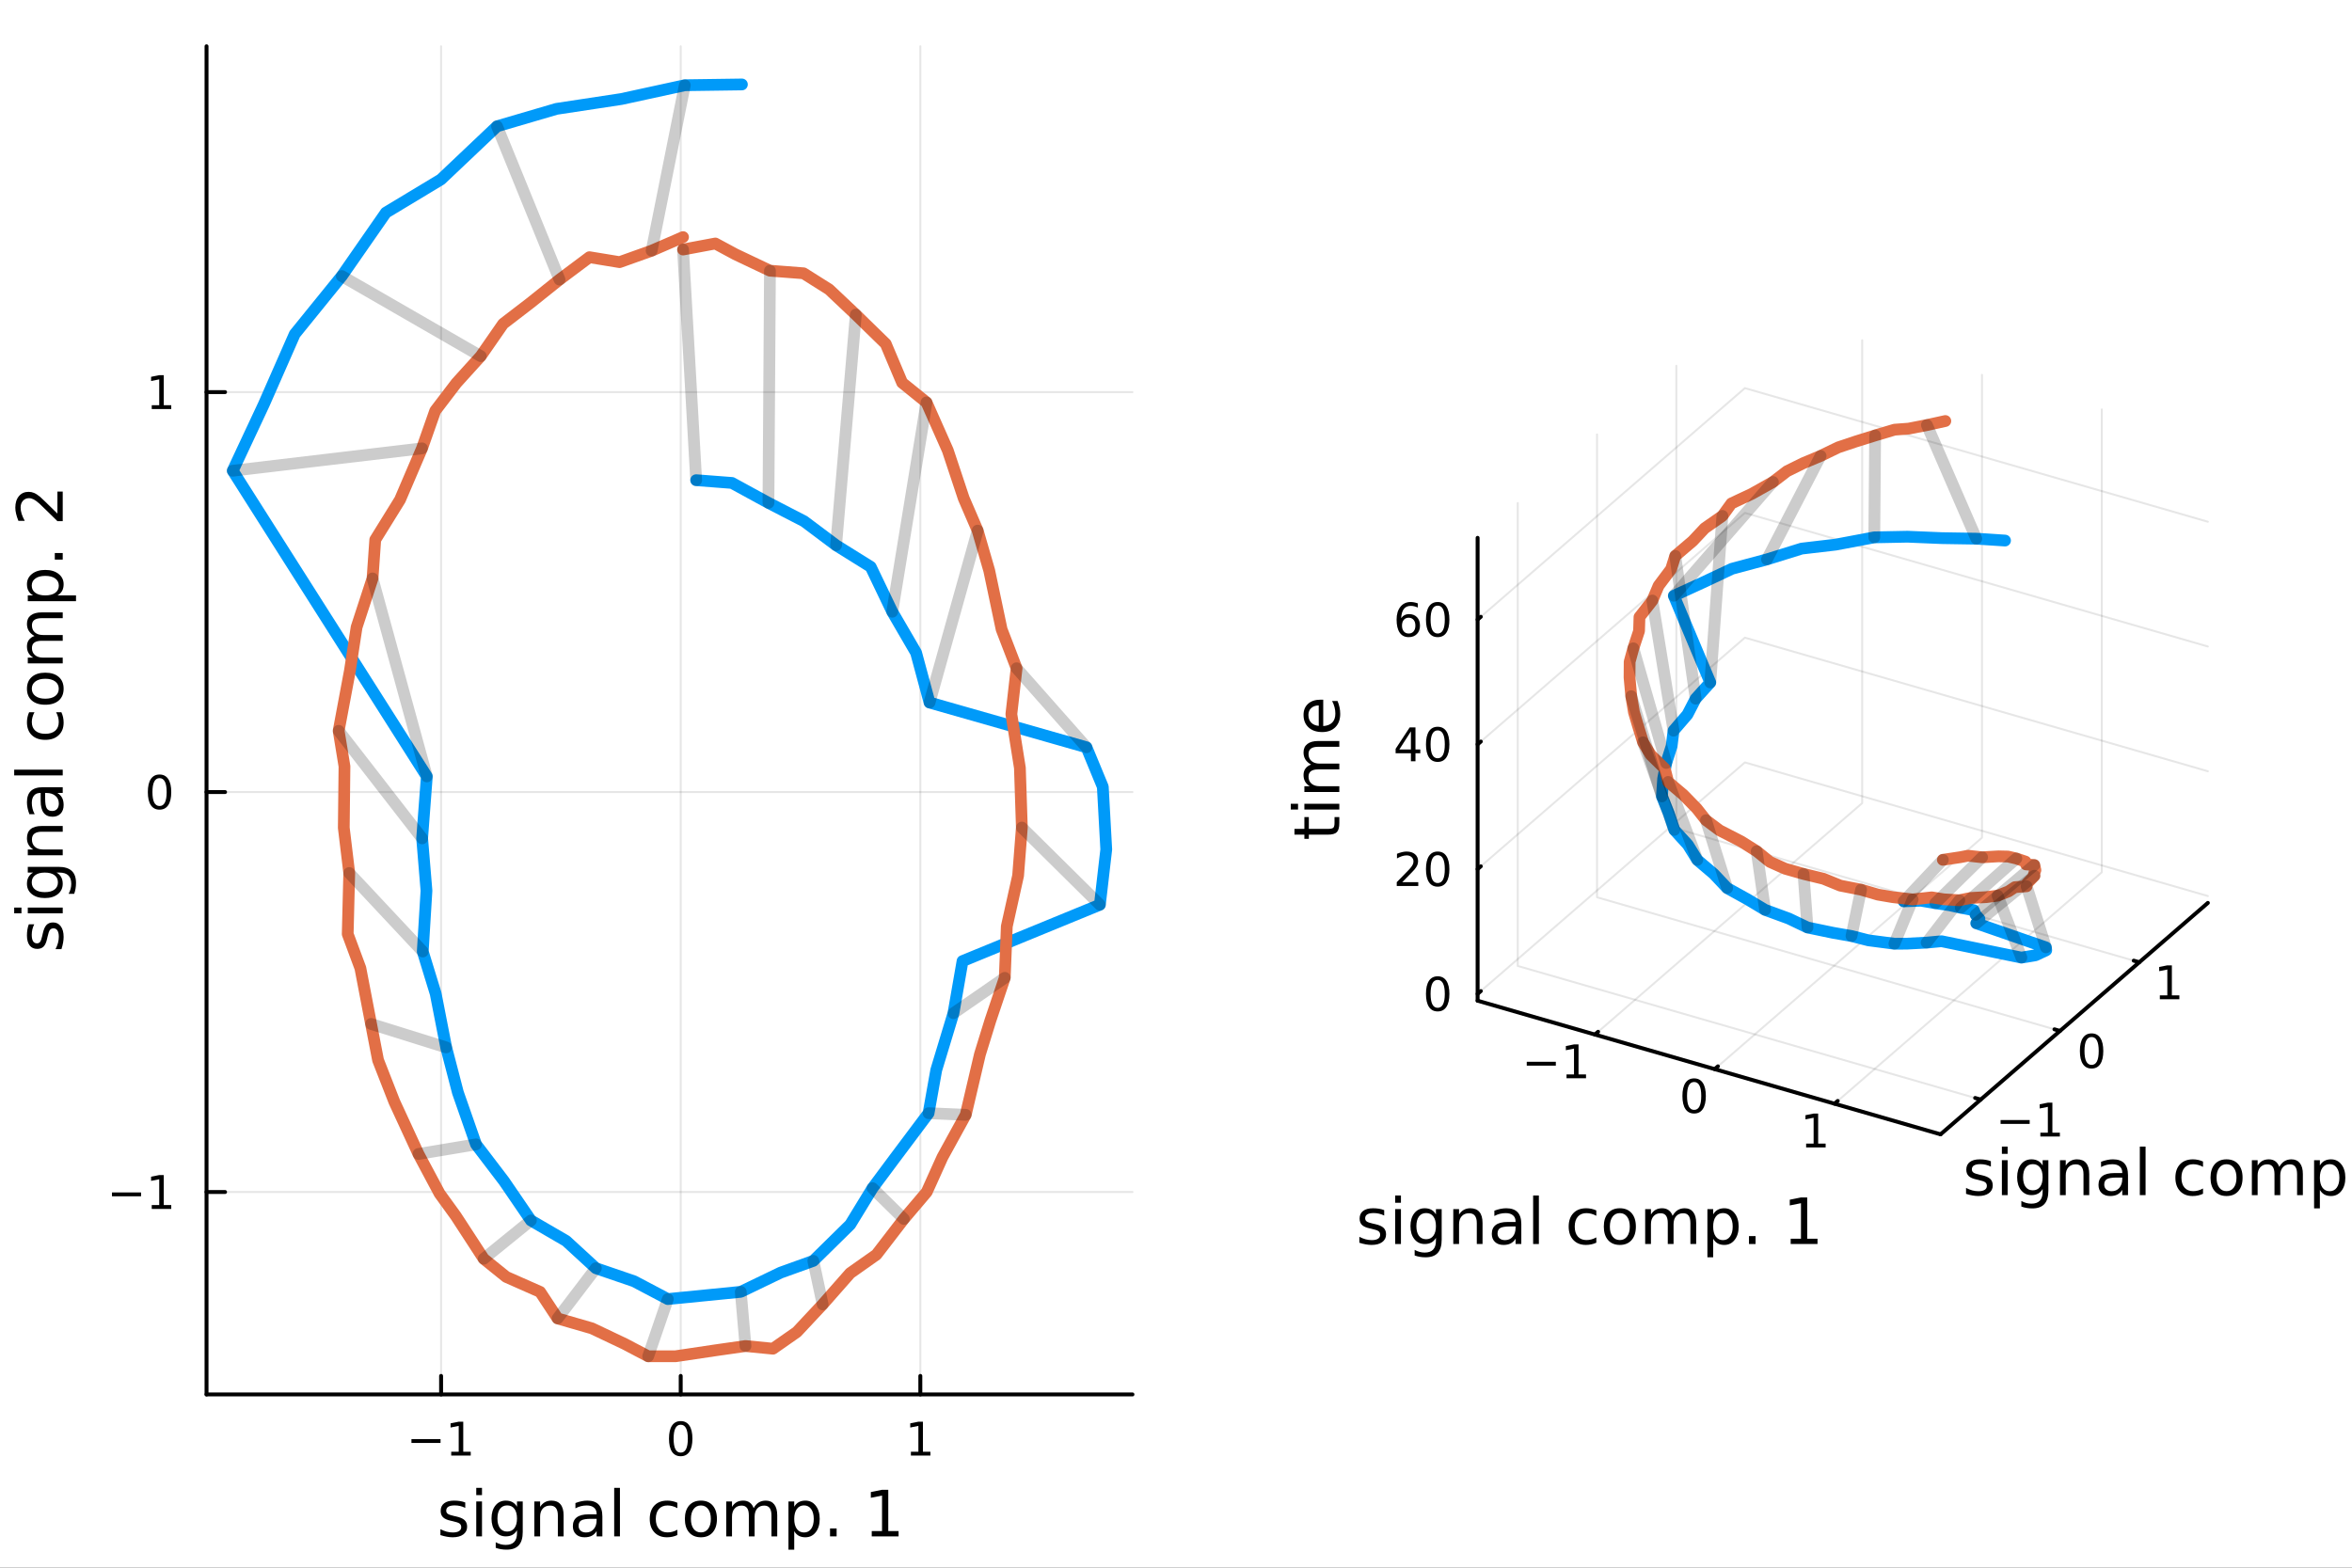 <?xml version="1.0" encoding="utf-8"?>
<svg xmlns="http://www.w3.org/2000/svg" xmlns:xlink="http://www.w3.org/1999/xlink" width="600" height="400" viewBox="0 0 2400 1600">
<rect x="0" y="0" width="2400" height="1600" fill="#333333" stroke="none"/>
<defs>
  <clipPath id="clip160">
    <rect x="0" y="0" width="2400" height="1600"/>
  </clipPath>
</defs>
<path clip-path="url(#clip160)" d="M0 1600 L2400 1600 L2400 0 L0 0  Z" fill="#ffffff" fill-rule="evenodd" fill-opacity="1"/>
<defs>
  <clipPath id="clip161">
    <rect x="480" y="0" width="1681" height="1600"/>
  </clipPath>
</defs>
<path clip-path="url(#clip160)" d="M210.746 1423.18 L1155.57 1423.18 L1155.57 47.244 L210.746 47.244  Z" fill="#ffffff" fill-rule="evenodd" fill-opacity="1"/>
<defs>
  <clipPath id="clip162">
    <rect x="210" y="47" width="946" height="1377"/>
  </clipPath>
</defs>
<polyline clip-path="url(#clip162)" style="stroke:#000000; stroke-linecap:round; stroke-linejoin:round; stroke-width:2; stroke-opacity:0.1; fill:none" points="450.098,1423.18 450.098,47.244 "/>
<polyline clip-path="url(#clip162)" style="stroke:#000000; stroke-linecap:round; stroke-linejoin:round; stroke-width:2; stroke-opacity:0.1; fill:none" points="694.603,1423.18 694.603,47.244 "/>
<polyline clip-path="url(#clip162)" style="stroke:#000000; stroke-linecap:round; stroke-linejoin:round; stroke-width:2; stroke-opacity:0.1; fill:none" points="939.108,1423.18 939.108,47.244 "/>
<polyline clip-path="url(#clip160)" style="stroke:#000000; stroke-linecap:round; stroke-linejoin:round; stroke-width:4; stroke-opacity:1; fill:none" points="210.746,1423.18 1155.57,1423.18 "/>
<polyline clip-path="url(#clip160)" style="stroke:#000000; stroke-linecap:round; stroke-linejoin:round; stroke-width:4; stroke-opacity:1; fill:none" points="450.098,1423.18 450.098,1404.28 "/>
<polyline clip-path="url(#clip160)" style="stroke:#000000; stroke-linecap:round; stroke-linejoin:round; stroke-width:4; stroke-opacity:1; fill:none" points="694.603,1423.18 694.603,1404.28 "/>
<polyline clip-path="url(#clip160)" style="stroke:#000000; stroke-linecap:round; stroke-linejoin:round; stroke-width:4; stroke-opacity:1; fill:none" points="939.108,1423.18 939.108,1404.28 "/>
<path clip-path="url(#clip160)" d="M419.855 1468.75 L449.531 1468.75 L449.531 1472.69 L419.855 1472.69 L419.855 1468.75 Z" fill="#000000" fill-rule="evenodd" fill-opacity="1" /><path clip-path="url(#clip160)" d="M460.433 1481.64 L468.072 1481.64 L468.072 1455.28 L459.762 1456.95 L459.762 1452.69 L468.026 1451.02 L472.702 1451.02 L472.702 1481.64 L480.341 1481.64 L480.341 1485.58 L460.433 1485.58 L460.433 1481.64 Z" fill="#000000" fill-rule="evenodd" fill-opacity="1" /><path clip-path="url(#clip160)" d="M694.603 1454.1 Q690.992 1454.1 689.163 1457.66 Q687.358 1461.2 687.358 1468.33 Q687.358 1475.44 689.163 1479.01 Q690.992 1482.55 694.603 1482.55 Q698.237 1482.55 700.043 1479.01 Q701.871 1475.44 701.871 1468.33 Q701.871 1461.2 700.043 1457.66 Q698.237 1454.1 694.603 1454.1 M694.603 1450.39 Q700.413 1450.39 703.469 1455 Q706.547 1459.58 706.547 1468.33 Q706.547 1477.06 703.469 1481.67 Q700.413 1486.25 694.603 1486.25 Q688.793 1486.25 685.714 1481.67 Q682.659 1477.06 682.659 1468.33 Q682.659 1459.58 685.714 1455 Q688.793 1450.39 694.603 1450.39 Z" fill="#000000" fill-rule="evenodd" fill-opacity="1" /><path clip-path="url(#clip160)" d="M929.49 1481.64 L937.129 1481.64 L937.129 1455.28 L928.819 1456.95 L928.819 1452.69 L937.083 1451.02 L941.758 1451.02 L941.758 1481.64 L949.397 1481.64 L949.397 1485.58 L929.49 1485.58 L929.49 1481.64 Z" fill="#000000" fill-rule="evenodd" fill-opacity="1" /><path clip-path="url(#clip160)" d="M474.744 1533.45 L474.744 1538.98 Q472.261 1537.71 469.588 1537.07 Q466.914 1536.44 464.05 1536.44 Q459.689 1536.44 457.493 1537.77 Q455.329 1539.11 455.329 1541.79 Q455.329 1543.82 456.888 1545 Q458.448 1546.15 463.158 1547.2 L465.164 1547.64 Q471.402 1548.98 474.012 1551.43 Q476.654 1553.85 476.654 1558.21 Q476.654 1563.17 472.707 1566.07 Q468.792 1568.97 461.917 1568.97 Q459.052 1568.97 455.933 1568.39 Q452.846 1567.85 449.408 1566.74 L449.408 1560.69 Q452.655 1562.38 455.806 1563.24 Q458.957 1564.07 462.044 1564.07 Q466.182 1564.07 468.41 1562.66 Q470.638 1561.23 470.638 1558.65 Q470.638 1556.27 469.015 1554.99 Q467.423 1553.72 461.981 1552.54 L459.944 1552.07 Q454.501 1550.92 452.082 1548.56 Q449.663 1546.18 449.663 1542.04 Q449.663 1537.01 453.228 1534.27 Q456.793 1531.54 463.349 1531.54 Q466.596 1531.54 469.46 1532.01 Q472.325 1532.49 474.744 1533.45 Z" fill="#000000" fill-rule="evenodd" fill-opacity="1" /><path clip-path="url(#clip160)" d="M485.979 1532.4 L491.836 1532.4 L491.836 1568.04 L485.979 1568.04 L485.979 1532.4 M485.979 1518.52 L491.836 1518.52 L491.836 1525.93 L485.979 1525.93 L485.979 1518.52 Z" fill="#000000" fill-rule="evenodd" fill-opacity="1" /><path clip-path="url(#clip160)" d="M527.547 1549.81 Q527.547 1543.44 524.906 1539.94 Q522.296 1536.44 517.553 1536.44 Q512.843 1536.44 510.201 1539.94 Q507.591 1543.44 507.591 1549.81 Q507.591 1556.14 510.201 1559.64 Q512.843 1563.14 517.553 1563.14 Q522.296 1563.14 524.906 1559.64 Q527.547 1556.14 527.547 1549.81 M533.404 1563.62 Q533.404 1572.72 529.362 1577.15 Q525.319 1581.6 516.98 1581.6 Q513.893 1581.6 511.156 1581.13 Q508.419 1580.68 505.84 1579.72 L505.84 1574.03 Q508.419 1575.43 510.933 1576.1 Q513.447 1576.76 516.057 1576.76 Q521.818 1576.76 524.683 1573.74 Q527.547 1570.75 527.547 1564.67 L527.547 1561.77 Q525.733 1564.92 522.901 1566.48 Q520.068 1568.04 516.121 1568.04 Q509.564 1568.04 505.554 1563.05 Q501.544 1558.05 501.544 1549.81 Q501.544 1541.53 505.554 1536.53 Q509.564 1531.54 516.121 1531.54 Q520.068 1531.54 522.901 1533.1 Q525.733 1534.66 527.547 1537.81 L527.547 1532.4 L533.404 1532.4 L533.404 1563.62 Z" fill="#000000" fill-rule="evenodd" fill-opacity="1" /><path clip-path="url(#clip160)" d="M575.099 1546.53 L575.099 1568.04 L569.243 1568.04 L569.243 1546.72 Q569.243 1541.66 567.269 1539.14 Q565.296 1536.63 561.349 1536.63 Q556.607 1536.63 553.87 1539.65 Q551.132 1542.68 551.132 1547.9 L551.132 1568.04 L545.244 1568.04 L545.244 1532.4 L551.132 1532.4 L551.132 1537.93 Q553.233 1534.72 556.066 1533.13 Q558.93 1531.54 562.654 1531.54 Q568.797 1531.54 571.948 1535.36 Q575.099 1539.14 575.099 1546.53 Z" fill="#000000" fill-rule="evenodd" fill-opacity="1" /><path clip-path="url(#clip160)" d="M602.981 1550.12 Q595.883 1550.12 593.146 1551.75 Q590.409 1553.37 590.409 1557.29 Q590.409 1560.4 592.446 1562.25 Q594.515 1564.07 598.048 1564.07 Q602.917 1564.07 605.846 1560.63 Q608.806 1557.16 608.806 1551.43 L608.806 1550.12 L602.981 1550.12 M614.662 1547.71 L614.662 1568.04 L608.806 1568.04 L608.806 1562.63 Q606.801 1565.88 603.809 1567.44 Q600.817 1568.97 596.488 1568.97 Q591.014 1568.97 587.767 1565.91 Q584.552 1562.82 584.552 1557.67 Q584.552 1551.65 588.563 1548.6 Q592.605 1545.54 600.594 1545.54 L608.806 1545.54 L608.806 1544.97 Q608.806 1540.93 606.132 1538.73 Q603.49 1536.5 598.684 1536.5 Q595.629 1536.5 592.732 1537.23 Q589.836 1537.97 587.162 1539.43 L587.162 1534.02 Q590.377 1532.78 593.401 1532.17 Q596.424 1531.54 599.289 1531.54 Q607.023 1531.54 610.843 1535.55 Q614.662 1539.56 614.662 1547.71 Z" fill="#000000" fill-rule="evenodd" fill-opacity="1" /><path clip-path="url(#clip160)" d="M626.725 1518.52 L632.582 1518.52 L632.582 1568.04 L626.725 1568.04 L626.725 1518.52 Z" fill="#000000" fill-rule="evenodd" fill-opacity="1" /><path clip-path="url(#clip160)" d="M691.21 1533.76 L691.21 1539.24 Q688.727 1537.87 686.213 1537.2 Q683.73 1536.5 681.184 1536.5 Q675.486 1536.5 672.335 1540.13 Q669.184 1543.73 669.184 1550.25 Q669.184 1556.78 672.335 1560.4 Q675.486 1564 681.184 1564 Q683.73 1564 686.213 1563.33 Q688.727 1562.63 691.21 1561.26 L691.21 1566.68 Q688.759 1567.82 686.117 1568.39 Q683.507 1568.97 680.547 1568.97 Q672.495 1568.97 667.752 1563.91 Q663.01 1558.85 663.01 1550.25 Q663.01 1541.53 667.784 1536.53 Q672.59 1531.54 680.929 1531.54 Q683.635 1531.54 686.213 1532.11 Q688.791 1532.65 691.21 1533.76 Z" fill="#000000" fill-rule="evenodd" fill-opacity="1" /><path clip-path="url(#clip160)" d="M715.209 1536.5 Q710.498 1536.5 707.761 1540.19 Q705.023 1543.85 705.023 1550.25 Q705.023 1556.65 707.729 1560.34 Q710.466 1564 715.209 1564 Q719.887 1564 722.625 1560.31 Q725.362 1556.62 725.362 1550.25 Q725.362 1543.92 722.625 1540.23 Q719.887 1536.5 715.209 1536.5 M715.209 1531.54 Q722.847 1531.54 727.208 1536.5 Q731.568 1541.47 731.568 1550.25 Q731.568 1559 727.208 1564 Q722.847 1568.97 715.209 1568.97 Q707.538 1568.97 703.177 1564 Q698.849 1559 698.849 1550.25 Q698.849 1541.47 703.177 1536.5 Q707.538 1531.54 715.209 1531.54 Z" fill="#000000" fill-rule="evenodd" fill-opacity="1" /><path clip-path="url(#clip160)" d="M769.031 1539.24 Q771.227 1535.29 774.282 1533.41 Q777.338 1531.54 781.476 1531.54 Q787.045 1531.54 790.069 1535.45 Q793.093 1539.33 793.093 1546.53 L793.093 1568.04 L787.205 1568.04 L787.205 1546.72 Q787.205 1541.59 785.39 1539.11 Q783.576 1536.63 779.852 1536.63 Q775.301 1536.63 772.659 1539.65 Q770.017 1542.68 770.017 1547.9 L770.017 1568.04 L764.129 1568.04 L764.129 1546.72 Q764.129 1541.56 762.315 1539.11 Q760.501 1536.63 756.713 1536.63 Q752.225 1536.63 749.583 1539.68 Q746.942 1542.71 746.942 1547.9 L746.942 1568.04 L741.053 1568.04 L741.053 1532.4 L746.942 1532.4 L746.942 1537.93 Q748.947 1534.66 751.748 1533.1 Q754.549 1531.54 758.4 1531.54 Q762.283 1531.54 764.988 1533.51 Q767.726 1535.48 769.031 1539.24 Z" fill="#000000" fill-rule="evenodd" fill-opacity="1" /><path clip-path="url(#clip160)" d="M810.439 1562.7 L810.439 1581.6 L804.551 1581.6 L804.551 1532.4 L810.439 1532.4 L810.439 1537.81 Q812.286 1534.62 815.086 1533.1 Q817.919 1531.54 821.834 1531.54 Q828.327 1531.54 832.369 1536.69 Q836.443 1541.85 836.443 1550.25 Q836.443 1558.65 832.369 1563.81 Q828.327 1568.97 821.834 1568.97 Q817.919 1568.97 815.086 1567.44 Q812.286 1565.88 810.439 1562.7 M830.364 1550.25 Q830.364 1543.79 827.691 1540.13 Q825.049 1536.44 820.402 1536.44 Q815.755 1536.44 813.081 1540.13 Q810.439 1543.79 810.439 1550.25 Q810.439 1556.71 813.081 1560.4 Q815.755 1564.07 820.402 1564.07 Q825.049 1564.07 827.691 1560.4 Q830.364 1556.71 830.364 1550.25 Z" fill="#000000" fill-rule="evenodd" fill-opacity="1" /><path clip-path="url(#clip160)" d="M846.979 1559.96 L853.694 1559.96 L853.694 1568.04 L846.979 1568.04 L846.979 1559.96 Z" fill="#000000" fill-rule="evenodd" fill-opacity="1" /><path clip-path="url(#clip160)" d="M889.533 1562.63 L900.037 1562.63 L900.037 1526.38 L888.61 1528.67 L888.61 1522.82 L899.973 1520.52 L906.402 1520.52 L906.402 1562.63 L916.906 1562.63 L916.906 1568.04 L889.533 1568.04 L889.533 1562.63 Z" fill="#000000" fill-rule="evenodd" fill-opacity="1" /><polyline clip-path="url(#clip162)" style="stroke:#000000; stroke-linecap:round; stroke-linejoin:round; stroke-width:2; stroke-opacity:0.1; fill:none" points="210.746,1216.57 1155.57,1216.57 "/>
<polyline clip-path="url(#clip162)" style="stroke:#000000; stroke-linecap:round; stroke-linejoin:round; stroke-width:2; stroke-opacity:0.1; fill:none" points="210.746,808.387 1155.57,808.387 "/>
<polyline clip-path="url(#clip162)" style="stroke:#000000; stroke-linecap:round; stroke-linejoin:round; stroke-width:2; stroke-opacity:0.1; fill:none" points="210.746,400.207 1155.57,400.207 "/>
<polyline clip-path="url(#clip160)" style="stroke:#000000; stroke-linecap:round; stroke-linejoin:round; stroke-width:4; stroke-opacity:1; fill:none" points="210.746,1423.18 210.746,47.244 "/>
<polyline clip-path="url(#clip160)" style="stroke:#000000; stroke-linecap:round; stroke-linejoin:round; stroke-width:4; stroke-opacity:1; fill:none" points="210.746,1216.57 229.644,1216.57 "/>
<polyline clip-path="url(#clip160)" style="stroke:#000000; stroke-linecap:round; stroke-linejoin:round; stroke-width:4; stroke-opacity:1; fill:none" points="210.746,808.387 229.644,808.387 "/>
<polyline clip-path="url(#clip160)" style="stroke:#000000; stroke-linecap:round; stroke-linejoin:round; stroke-width:4; stroke-opacity:1; fill:none" points="210.746,400.207 229.644,400.207 "/>
<path clip-path="url(#clip160)" d="M114.26 1217.02 L143.936 1217.02 L143.936 1220.95 L114.26 1220.95 L114.26 1217.02 Z" fill="#000000" fill-rule="evenodd" fill-opacity="1" /><path clip-path="url(#clip160)" d="M154.839 1229.91 L162.477 1229.91 L162.477 1203.55 L154.167 1205.21 L154.167 1200.95 L162.431 1199.29 L167.107 1199.29 L167.107 1229.91 L174.746 1229.91 L174.746 1233.85 L154.839 1233.85 L154.839 1229.91 Z" fill="#000000" fill-rule="evenodd" fill-opacity="1" /><path clip-path="url(#clip160)" d="M162.802 794.186 Q159.19 794.186 157.362 797.75 Q155.556 801.292 155.556 808.422 Q155.556 815.528 157.362 819.093 Q159.19 822.634 162.802 822.634 Q166.436 822.634 168.241 819.093 Q170.07 815.528 170.07 808.422 Q170.07 801.292 168.241 797.75 Q166.436 794.186 162.802 794.186 M162.802 790.482 Q168.612 790.482 171.667 795.088 Q174.746 799.672 174.746 808.422 Q174.746 817.148 171.667 821.755 Q168.612 826.338 162.802 826.338 Q156.991 826.338 153.913 821.755 Q150.857 817.148 150.857 808.422 Q150.857 799.672 153.913 795.088 Q156.991 790.482 162.802 790.482 Z" fill="#000000" fill-rule="evenodd" fill-opacity="1" /><path clip-path="url(#clip160)" d="M154.839 413.551 L162.477 413.551 L162.477 387.186 L154.167 388.852 L154.167 384.593 L162.431 382.927 L167.107 382.927 L167.107 413.551 L174.746 413.551 L174.746 417.487 L154.839 417.487 L154.839 413.551 Z" fill="#000000" fill-rule="evenodd" fill-opacity="1" /><path clip-path="url(#clip160)" d="M29.407 943.371 L34.945 943.371 Q33.672 945.853 33.035 948.527 Q32.398 951.2 32.398 954.065 Q32.398 958.425 33.735 960.622 Q35.072 962.786 37.746 962.786 Q39.783 962.786 40.96 961.226 Q42.106 959.667 43.157 954.956 L43.602 952.951 Q44.939 946.713 47.39 944.103 Q49.809 941.461 54.169 941.461 Q59.134 941.461 62.031 945.408 Q64.927 949.323 64.927 956.197 Q64.927 959.062 64.354 962.181 Q63.813 965.269 62.699 968.706 L56.652 968.706 Q58.339 965.46 59.198 962.309 Q60.026 959.158 60.026 956.07 Q60.026 951.932 58.625 949.704 Q57.193 947.476 54.615 947.476 Q52.228 947.476 50.955 949.1 Q49.681 950.691 48.504 956.134 L48.026 958.171 Q46.88 963.614 44.525 966.032 Q42.138 968.451 38 968.451 Q32.971 968.451 30.234 964.887 Q27.497 961.322 27.497 954.765 Q27.497 951.519 27.974 948.654 Q28.452 945.79 29.407 943.371 Z" fill="#000000" fill-rule="evenodd" fill-opacity="1" /><path clip-path="url(#clip160)" d="M28.356 932.135 L28.356 926.279 L64.004 926.279 L64.004 932.135 L28.356 932.135 M14.479 932.135 L14.479 926.279 L21.895 926.279 L21.895 932.135 L14.479 932.135 Z" fill="#000000" fill-rule="evenodd" fill-opacity="1" /><path clip-path="url(#clip160)" d="M45.766 890.567 Q39.401 890.567 35.9 893.209 Q32.398 895.819 32.398 900.561 Q32.398 905.272 35.9 907.914 Q39.401 910.524 45.766 910.524 Q52.1 910.524 55.601 907.914 Q59.103 905.272 59.103 900.561 Q59.103 895.819 55.601 893.209 Q52.1 890.567 45.766 890.567 M59.58 884.711 Q68.683 884.711 73.107 888.753 Q77.563 892.795 77.563 901.134 Q77.563 904.221 77.086 906.959 Q76.64 909.696 75.685 912.274 L69.988 912.274 Q71.388 909.696 72.057 907.182 Q72.725 904.667 72.725 902.057 Q72.725 896.296 69.701 893.432 Q66.71 890.567 60.63 890.567 L57.734 890.567 Q60.885 892.381 62.445 895.214 Q64.004 898.047 64.004 901.993 Q64.004 908.55 59.007 912.561 Q54.01 916.571 45.766 916.571 Q37.491 916.571 32.494 912.561 Q27.497 908.55 27.497 901.993 Q27.497 898.047 29.056 895.214 Q30.616 892.381 33.767 890.567 L28.356 890.567 L28.356 884.711 L59.58 884.711 Z" fill="#000000" fill-rule="evenodd" fill-opacity="1" /><path clip-path="url(#clip160)" d="M42.488 843.015 L64.004 843.015 L64.004 848.872 L42.679 848.872 Q37.618 848.872 35.104 850.845 Q32.589 852.818 32.589 856.765 Q32.589 861.508 35.613 864.245 Q38.637 866.982 43.857 866.982 L64.004 866.982 L64.004 872.87 L28.356 872.87 L28.356 866.982 L33.894 866.982 Q30.68 864.881 29.088 862.049 Q27.497 859.184 27.497 855.46 Q27.497 849.317 31.316 846.166 Q35.104 843.015 42.488 843.015 Z" fill="#000000" fill-rule="evenodd" fill-opacity="1" /><path clip-path="url(#clip160)" d="M46.085 815.133 Q46.085 822.231 47.708 824.968 Q49.331 827.706 53.246 827.706 Q56.365 827.706 58.211 825.669 Q60.026 823.6 60.026 820.067 Q60.026 815.197 56.588 812.269 Q53.119 809.309 47.39 809.309 L46.085 809.309 L46.085 815.133 M43.666 803.452 L64.004 803.452 L64.004 809.309 L58.593 809.309 Q61.84 811.314 63.399 814.306 Q64.927 817.298 64.927 821.626 Q64.927 827.101 61.872 830.347 Q58.784 833.562 53.628 833.562 Q47.612 833.562 44.557 829.552 Q41.501 825.51 41.501 817.521 L41.501 809.309 L40.928 809.309 Q36.886 809.309 34.69 811.982 Q32.462 814.624 32.462 819.43 Q32.462 822.486 33.194 825.382 Q33.926 828.279 35.39 830.952 L29.98 830.952 Q28.738 827.738 28.133 824.714 Q27.497 821.69 27.497 818.826 Q27.497 811.091 31.507 807.272 Q35.518 803.452 43.666 803.452 Z" fill="#000000" fill-rule="evenodd" fill-opacity="1" /><path clip-path="url(#clip160)" d="M14.479 791.389 L14.479 785.533 L64.004 785.533 L64.004 791.389 L14.479 791.389 Z" fill="#000000" fill-rule="evenodd" fill-opacity="1" /><path clip-path="url(#clip160)" d="M29.725 726.905 L35.199 726.905 Q33.831 729.387 33.162 731.902 Q32.462 734.384 32.462 736.931 Q32.462 742.628 36.09 745.779 Q39.687 748.93 46.212 748.93 Q52.737 748.93 56.365 745.779 Q59.962 742.628 59.962 736.931 Q59.962 734.384 59.294 731.902 Q58.593 729.387 57.225 726.905 L62.636 726.905 Q63.781 729.356 64.354 731.997 Q64.927 734.607 64.927 737.567 Q64.927 745.62 59.866 750.362 Q54.806 755.105 46.212 755.105 Q37.491 755.105 32.494 750.331 Q27.497 745.524 27.497 737.185 Q27.497 734.48 28.07 731.902 Q28.611 729.324 29.725 726.905 Z" fill="#000000" fill-rule="evenodd" fill-opacity="1" /><path clip-path="url(#clip160)" d="M32.462 702.906 Q32.462 707.617 36.154 710.354 Q39.815 713.091 46.212 713.091 Q52.609 713.091 56.302 710.386 Q59.962 707.648 59.962 702.906 Q59.962 698.227 56.27 695.49 Q52.578 692.753 46.212 692.753 Q39.878 692.753 36.186 695.49 Q32.462 698.227 32.462 702.906 M27.497 702.906 Q27.497 695.267 32.462 690.907 Q37.427 686.546 46.212 686.546 Q54.965 686.546 59.962 690.907 Q64.927 695.267 64.927 702.906 Q64.927 710.577 59.962 714.937 Q54.965 719.266 46.212 719.266 Q37.427 719.266 32.462 714.937 Q27.497 710.577 27.497 702.906 Z" fill="#000000" fill-rule="evenodd" fill-opacity="1" /><path clip-path="url(#clip160)" d="M35.199 649.084 Q31.253 646.888 29.375 643.832 Q27.497 640.777 27.497 636.639 Q27.497 631.069 31.412 628.045 Q35.295 625.022 42.488 625.022 L64.004 625.022 L64.004 630.91 L42.679 630.91 Q37.555 630.91 35.072 632.724 Q32.589 634.538 32.589 638.262 Q32.589 642.814 35.613 645.456 Q38.637 648.097 43.857 648.097 L64.004 648.097 L64.004 653.986 L42.679 653.986 Q37.523 653.986 35.072 655.8 Q32.589 657.614 32.589 661.402 Q32.589 665.889 35.645 668.531 Q38.669 671.173 43.857 671.173 L64.004 671.173 L64.004 677.061 L28.356 677.061 L28.356 671.173 L33.894 671.173 Q30.616 669.168 29.056 666.367 Q27.497 663.566 27.497 659.715 Q27.497 655.832 29.47 653.126 Q31.444 650.389 35.199 649.084 Z" fill="#000000" fill-rule="evenodd" fill-opacity="1" /><path clip-path="url(#clip160)" d="M58.657 607.675 L77.563 607.675 L77.563 613.563 L28.356 613.563 L28.356 607.675 L33.767 607.675 Q30.584 605.829 29.056 603.028 Q27.497 600.195 27.497 596.28 Q27.497 589.787 32.653 585.745 Q37.809 581.671 46.212 581.671 Q54.615 581.671 59.771 585.745 Q64.927 589.787 64.927 596.28 Q64.927 600.195 63.399 603.028 Q61.84 605.829 58.657 607.675 M46.212 587.75 Q39.751 587.75 36.09 590.424 Q32.398 593.066 32.398 597.713 Q32.398 602.36 36.09 605.033 Q39.751 607.675 46.212 607.675 Q52.673 607.675 56.365 605.033 Q60.026 602.36 60.026 597.713 Q60.026 593.066 56.365 590.424 Q52.673 587.75 46.212 587.75 Z" fill="#000000" fill-rule="evenodd" fill-opacity="1" /><path clip-path="url(#clip160)" d="M55.92 571.136 L55.92 564.42 L64.004 564.42 L64.004 571.136 L55.92 571.136 Z" fill="#000000" fill-rule="evenodd" fill-opacity="1" /><path clip-path="url(#clip160)" d="M58.593 524.157 L58.593 501.718 L64.004 501.718 L64.004 531.891 L58.593 531.891 Q54.806 528.231 48.44 521.929 Q42.042 515.595 40.196 513.972 Q36.727 510.884 34.34 509.675 Q31.921 508.434 29.598 508.434 Q25.81 508.434 23.423 511.107 Q21.036 513.749 21.036 518.014 Q21.036 521.038 22.086 524.412 Q23.136 527.754 25.269 531.573 L18.776 531.573 Q17.216 527.69 16.421 524.316 Q15.625 520.942 15.625 518.141 Q15.625 510.757 19.317 506.365 Q23.009 501.972 29.184 501.972 Q32.112 501.972 34.754 503.086 Q37.364 504.169 40.928 507.065 Q41.852 507.861 46.276 512.126 Q50.668 516.391 58.593 524.157 Z" fill="#000000" fill-rule="evenodd" fill-opacity="1" /><polyline clip-path="url(#clip162)" style="stroke:#009af9; stroke-linecap:round; stroke-linejoin:round; stroke-width:12; stroke-opacity:1; fill:none" points="710.38,490.085 746.905,492.894 784.133,513.235 820.514,532.01 853.161,556.502 888.49,578.529 910.456,624.351 934.771,666.124 948.516,717.032 1108.64,762.692 1125.31,803.049 1128.83,866.982 1122.32,923.385 982.178,980.901 972.915,1034.12 955.363,1092.09 947.516,1136.14 912.905,1182.28 890.303,1212.66 867.574,1249.82 829.93,1286.84 796.501,1298.88 755.884,1318.45 721.373,1321.89 681.45,1325.83 646.901,1307.63 608.025,1294.34 577.674,1266.48 541.752,1245.6 514.356,1205.51 485.737,1167.96 467.254,1115.05 455.276,1068.99 444.581,1014.19 431.377,971.131 435.179,909.04 430.75,855.644 435.528,792.42 237.486,480.445 269.246,412.637 300.757,340.972 348.757,281.736 393.768,217.004 449.925,183.16 507.18,128.895 567.875,111.106 634.022,101.07 698.77,86.988 757.046,86.186 "/>
<polyline clip-path="url(#clip162)" style="stroke:#e26f46; stroke-linecap:round; stroke-linejoin:round; stroke-width:12; stroke-opacity:1; fill:none" points="696.987,254.673 729.914,248.51 750.358,259.521 785.668,276.275 819.95,278.922 846.034,295.377 873.278,321.114 903.809,350.912 920.559,390.59 945.415,410.69 967.131,459.676 983.37,508.508 997.617,541.537 1009.41,582.297 1022.04,642.266 1037.34,682.031 1032,728.906 1040.71,783.752 1042.71,844.622 1038.88,893.652 1027.35,945.481 1025.26,997.97 1010.57,1041.64 999.935,1076.05 985.428,1137.78 961.668,1181.07 945.648,1216.59 922.316,1244.08 894.312,1280.51 867.544,1299.38 839.447,1331.29 813.086,1359.5 788.752,1376.5 760.705,1373.76 730.818,1378.03 689.334,1384.21 661.411,1384.24 637.518,1371.66 603.998,1355.73 568.962,1345.61 551.134,1318.52 516.55,1303.23 493.565,1284.71 465.201,1241.14 448.529,1218.11 426.995,1177.76 402.354,1124.38 385.783,1082.01 378.636,1045.03 367.735,988.144 354.802,953.289 356.367,891.008 350.809,844.849 351.501,782.165 345.577,745.888 357.042,684.61 363.872,640.187 380.132,590.357 382.911,550.83 408.198,510.002 430.618,457.605 444.102,419.253 465.663,390.982 490.554,363.469 513.427,330.484 541.002,309.304 570.928,285.353 601.463,262.492 632.214,267.544 664.936,255.864 696.974,241.998 "/>
<polyline clip-path="url(#clip162)" style="stroke:#000000; stroke-linecap:round; stroke-linejoin:round; stroke-width:12; stroke-opacity:0.2; fill:none" points="710.38,490.085 696.987,254.673 "/>
<polyline clip-path="url(#clip162)" style="stroke:#000000; stroke-linecap:round; stroke-linejoin:round; stroke-width:12; stroke-opacity:0.2; fill:none" points="784.133,513.235 785.668,276.275 "/>
<polyline clip-path="url(#clip162)" style="stroke:#000000; stroke-linecap:round; stroke-linejoin:round; stroke-width:12; stroke-opacity:0.2; fill:none" points="853.161,556.502 873.278,321.114 "/>
<polyline clip-path="url(#clip162)" style="stroke:#000000; stroke-linecap:round; stroke-linejoin:round; stroke-width:12; stroke-opacity:0.2; fill:none" points="910.456,624.351 945.415,410.69 "/>
<polyline clip-path="url(#clip162)" style="stroke:#000000; stroke-linecap:round; stroke-linejoin:round; stroke-width:12; stroke-opacity:0.2; fill:none" points="948.516,717.032 997.617,541.537 "/>
<polyline clip-path="url(#clip162)" style="stroke:#000000; stroke-linecap:round; stroke-linejoin:round; stroke-width:12; stroke-opacity:0.2; fill:none" points="1108.64,762.692 1037.34,682.031 "/>
<polyline clip-path="url(#clip162)" style="stroke:#000000; stroke-linecap:round; stroke-linejoin:round; stroke-width:12; stroke-opacity:0.2; fill:none" points="1122.32,923.385 1042.71,844.622 "/>
<polyline clip-path="url(#clip162)" style="stroke:#000000; stroke-linecap:round; stroke-linejoin:round; stroke-width:12; stroke-opacity:0.2; fill:none" points="972.915,1034.12 1025.26,997.97 "/>
<polyline clip-path="url(#clip162)" style="stroke:#000000; stroke-linecap:round; stroke-linejoin:round; stroke-width:12; stroke-opacity:0.2; fill:none" points="947.516,1136.14 985.428,1137.78 "/>
<polyline clip-path="url(#clip162)" style="stroke:#000000; stroke-linecap:round; stroke-linejoin:round; stroke-width:12; stroke-opacity:0.2; fill:none" points="890.303,1212.66 922.316,1244.08 "/>
<polyline clip-path="url(#clip162)" style="stroke:#000000; stroke-linecap:round; stroke-linejoin:round; stroke-width:12; stroke-opacity:0.2; fill:none" points="829.93,1286.84 839.447,1331.29 "/>
<polyline clip-path="url(#clip162)" style="stroke:#000000; stroke-linecap:round; stroke-linejoin:round; stroke-width:12; stroke-opacity:0.2; fill:none" points="755.884,1318.45 760.705,1373.76 "/>
<polyline clip-path="url(#clip162)" style="stroke:#000000; stroke-linecap:round; stroke-linejoin:round; stroke-width:12; stroke-opacity:0.2; fill:none" points="681.45,1325.83 661.411,1384.24 "/>
<polyline clip-path="url(#clip162)" style="stroke:#000000; stroke-linecap:round; stroke-linejoin:round; stroke-width:12; stroke-opacity:0.2; fill:none" points="608.025,1294.34 568.962,1345.61 "/>
<polyline clip-path="url(#clip162)" style="stroke:#000000; stroke-linecap:round; stroke-linejoin:round; stroke-width:12; stroke-opacity:0.2; fill:none" points="541.752,1245.6 493.565,1284.71 "/>
<polyline clip-path="url(#clip162)" style="stroke:#000000; stroke-linecap:round; stroke-linejoin:round; stroke-width:12; stroke-opacity:0.2; fill:none" points="485.737,1167.96 426.995,1177.76 "/>
<polyline clip-path="url(#clip162)" style="stroke:#000000; stroke-linecap:round; stroke-linejoin:round; stroke-width:12; stroke-opacity:0.2; fill:none" points="455.276,1068.99 378.636,1045.03 "/>
<polyline clip-path="url(#clip162)" style="stroke:#000000; stroke-linecap:round; stroke-linejoin:round; stroke-width:12; stroke-opacity:0.2; fill:none" points="431.377,971.131 356.367,891.008 "/>
<polyline clip-path="url(#clip162)" style="stroke:#000000; stroke-linecap:round; stroke-linejoin:round; stroke-width:12; stroke-opacity:0.2; fill:none" points="430.75,855.644 345.577,745.888 "/>
<polyline clip-path="url(#clip162)" style="stroke:#000000; stroke-linecap:round; stroke-linejoin:round; stroke-width:12; stroke-opacity:0.2; fill:none" points="435.528,792.42 380.132,590.357 "/>
<polyline clip-path="url(#clip162)" style="stroke:#000000; stroke-linecap:round; stroke-linejoin:round; stroke-width:12; stroke-opacity:0.2; fill:none" points="237.486,480.445 430.618,457.605 "/>
<polyline clip-path="url(#clip162)" style="stroke:#000000; stroke-linecap:round; stroke-linejoin:round; stroke-width:12; stroke-opacity:0.2; fill:none" points="348.757,281.736 490.554,363.469 "/>
<polyline clip-path="url(#clip162)" style="stroke:#000000; stroke-linecap:round; stroke-linejoin:round; stroke-width:12; stroke-opacity:0.2; fill:none" points="507.18,128.895 570.928,285.353 "/>
<polyline clip-path="url(#clip162)" style="stroke:#000000; stroke-linecap:round; stroke-linejoin:round; stroke-width:12; stroke-opacity:0.2; fill:none" points="698.77,86.988 664.936,255.864 "/>
<defs>
  <clipPath id="clip163">
    <rect x="1407" y="47" width="946" height="1377"/>
  </clipPath>
</defs>
<path clip-path="url(#clip163)" d="M1698.96 978.147 L1698.96 697.859 L1840.12 557.715 L2084.63 638.627 L2084.63 918.915 L1943.46 1059.06 L1698.96 978.147  Z" fill="#ffffff" fill-rule="evenodd" fill-opacity="1"/>
<polyline clip-path="url(#clip163)" style="stroke:#000000; stroke-linecap:round; stroke-linejoin:round; stroke-width:2; stroke-opacity:0.1; fill:none" points="1627.44,1055.88 1900.19,819.676 1900.19,347.264 "/>
<polyline clip-path="url(#clip163)" style="stroke:#000000; stroke-linecap:round; stroke-linejoin:round; stroke-width:2; stroke-opacity:0.1; fill:none" points="1749.69,1091.17 2022.44,854.967 2022.44,382.556 "/>
<polyline clip-path="url(#clip163)" style="stroke:#000000; stroke-linecap:round; stroke-linejoin:round; stroke-width:2; stroke-opacity:0.1; fill:none" points="1871.95,1126.46 2144.69,890.258 2144.69,417.847 "/>
<polyline clip-path="url(#clip160)" style="stroke:#000000; stroke-linecap:round; stroke-linejoin:round; stroke-width:4; stroke-opacity:1; fill:none" points="1507.77,1021.33 1980.18,1157.71 "/>
<polyline clip-path="url(#clip160)" style="stroke:#000000; stroke-linecap:round; stroke-linejoin:round; stroke-width:4; stroke-opacity:1; fill:none" points="1627.44,1055.88 1630.71,1053.05 "/>
<polyline clip-path="url(#clip160)" style="stroke:#000000; stroke-linecap:round; stroke-linejoin:round; stroke-width:4; stroke-opacity:1; fill:none" points="1749.69,1091.17 1752.97,1088.34 "/>
<polyline clip-path="url(#clip160)" style="stroke:#000000; stroke-linecap:round; stroke-linejoin:round; stroke-width:4; stroke-opacity:1; fill:none" points="1871.95,1126.46 1875.22,1123.63 "/>
<path clip-path="url(#clip160)" d="M1557.91 1083.67 L1587.58 1083.67 L1587.58 1087.61 L1557.91 1087.61 L1557.91 1083.67 Z" fill="#000000" fill-rule="evenodd" fill-opacity="1" /><path clip-path="url(#clip160)" d="M1598.49 1096.57 L1606.13 1096.57 L1606.13 1070.2 L1597.82 1071.87 L1597.82 1067.61 L1606.08 1065.94 L1610.75 1065.94 L1610.75 1096.57 L1618.39 1096.57 L1618.39 1100.5 L1598.49 1100.5 L1598.49 1096.57 Z" fill="#000000" fill-rule="evenodd" fill-opacity="1" /><path clip-path="url(#clip160)" d="M1728.7 1104.31 Q1725.09 1104.31 1723.26 1107.88 Q1721.46 1111.42 1721.46 1118.55 Q1721.46 1125.66 1723.26 1129.22 Q1725.09 1132.76 1728.7 1132.76 Q1732.34 1132.76 1734.14 1129.22 Q1735.97 1125.66 1735.97 1118.55 Q1735.97 1111.42 1734.14 1107.88 Q1732.34 1104.31 1728.7 1104.31 M1728.7 1100.61 Q1734.51 1100.61 1737.57 1105.22 Q1740.65 1109.8 1740.65 1118.55 Q1740.65 1127.28 1737.57 1131.88 Q1734.51 1136.47 1728.7 1136.47 Q1722.89 1136.47 1719.81 1131.88 Q1716.76 1127.28 1716.76 1118.55 Q1716.76 1109.8 1719.81 1105.22 Q1722.89 1100.61 1728.7 1100.61 Z" fill="#000000" fill-rule="evenodd" fill-opacity="1" /><path clip-path="url(#clip160)" d="M1842.99 1167.15 L1850.63 1167.15 L1850.63 1140.78 L1842.32 1142.45 L1842.32 1138.19 L1850.58 1136.53 L1855.26 1136.53 L1855.26 1167.15 L1862.9 1167.15 L1862.9 1171.09 L1842.99 1171.09 L1842.99 1167.15 Z" fill="#000000" fill-rule="evenodd" fill-opacity="1" /><path clip-path="url(#clip160)" d="M1412.44 1235.07 L1412.44 1240.6 Q1409.96 1239.33 1407.28 1238.7 Q1404.61 1238.06 1401.74 1238.06 Q1397.38 1238.06 1395.19 1239.4 Q1393.02 1240.73 1393.02 1243.41 Q1393.02 1245.44 1394.58 1246.62 Q1396.14 1247.77 1400.85 1248.82 L1402.86 1249.26 Q1409.1 1250.6 1411.71 1253.05 Q1414.35 1255.47 1414.35 1259.83 Q1414.35 1264.79 1410.4 1267.69 Q1406.49 1270.59 1399.61 1270.59 Q1396.75 1270.59 1393.63 1270.01 Q1390.54 1269.47 1387.1 1268.36 L1387.1 1262.31 Q1390.35 1264 1393.5 1264.86 Q1396.65 1265.69 1399.74 1265.69 Q1403.88 1265.69 1406.1 1264.29 Q1408.33 1262.85 1408.33 1260.27 Q1408.33 1257.89 1406.71 1256.61 Q1405.12 1255.34 1399.67 1254.16 L1397.64 1253.69 Q1392.2 1252.54 1389.78 1250.19 Q1387.36 1247.8 1387.36 1243.66 Q1387.36 1238.63 1390.92 1235.89 Q1394.49 1233.16 1401.04 1233.16 Q1404.29 1233.16 1407.15 1233.63 Q1410.02 1234.11 1412.44 1235.07 Z" fill="#000000" fill-rule="evenodd" fill-opacity="1" /><path clip-path="url(#clip160)" d="M1423.67 1234.02 L1429.53 1234.02 L1429.53 1269.66 L1423.67 1269.66 L1423.67 1234.02 M1423.67 1220.14 L1429.53 1220.14 L1429.53 1227.56 L1423.67 1227.56 L1423.67 1220.14 Z" fill="#000000" fill-rule="evenodd" fill-opacity="1" /><path clip-path="url(#clip160)" d="M1465.24 1251.43 Q1465.24 1245.06 1462.6 1241.56 Q1459.99 1238.06 1455.25 1238.06 Q1450.54 1238.06 1447.9 1241.56 Q1445.29 1245.06 1445.29 1251.43 Q1445.29 1257.76 1447.9 1261.26 Q1450.54 1264.76 1455.25 1264.76 Q1459.99 1264.76 1462.6 1261.26 Q1465.24 1257.76 1465.24 1251.43 M1471.1 1265.24 Q1471.1 1274.34 1467.06 1278.77 Q1463.01 1283.22 1454.67 1283.22 Q1451.59 1283.22 1448.85 1282.75 Q1446.11 1282.3 1443.53 1281.35 L1443.53 1275.65 Q1446.11 1277.05 1448.63 1277.72 Q1451.14 1278.39 1453.75 1278.39 Q1459.51 1278.39 1462.38 1275.36 Q1465.24 1272.37 1465.24 1266.29 L1465.24 1263.39 Q1463.43 1266.55 1460.59 1268.1 Q1457.76 1269.66 1453.82 1269.66 Q1447.26 1269.66 1443.25 1264.67 Q1439.24 1259.67 1439.24 1251.43 Q1439.24 1243.15 1443.25 1238.15 Q1447.26 1233.16 1453.82 1233.16 Q1457.76 1233.16 1460.59 1234.72 Q1463.43 1236.28 1465.24 1239.43 L1465.24 1234.02 L1471.1 1234.02 L1471.1 1265.24 Z" fill="#000000" fill-rule="evenodd" fill-opacity="1" /><path clip-path="url(#clip160)" d="M1512.79 1248.15 L1512.79 1269.66 L1506.94 1269.66 L1506.94 1248.34 Q1506.94 1243.28 1504.96 1240.76 Q1502.99 1238.25 1499.04 1238.25 Q1494.3 1238.25 1491.56 1241.27 Q1488.83 1244.3 1488.83 1249.52 L1488.83 1269.66 L1482.94 1269.66 L1482.94 1234.02 L1488.83 1234.02 L1488.83 1239.55 Q1490.93 1236.34 1493.76 1234.75 Q1496.62 1233.16 1500.35 1233.16 Q1506.49 1233.16 1509.64 1236.98 Q1512.79 1240.76 1512.79 1248.15 Z" fill="#000000" fill-rule="evenodd" fill-opacity="1" /><path clip-path="url(#clip160)" d="M1540.68 1251.74 Q1533.58 1251.74 1530.84 1253.37 Q1528.1 1254.99 1528.1 1258.91 Q1528.1 1262.03 1530.14 1263.87 Q1532.21 1265.69 1535.74 1265.69 Q1540.61 1265.69 1543.54 1262.25 Q1546.5 1258.78 1546.5 1253.05 L1546.5 1251.74 L1540.68 1251.74 M1552.36 1249.33 L1552.36 1269.66 L1546.5 1269.66 L1546.5 1264.25 Q1544.49 1267.5 1541.5 1269.06 Q1538.51 1270.59 1534.18 1270.59 Q1528.71 1270.59 1525.46 1267.53 Q1522.25 1264.44 1522.25 1259.29 Q1522.25 1253.27 1526.26 1250.22 Q1530.3 1247.16 1538.29 1247.16 L1546.5 1247.16 L1546.5 1246.59 Q1546.5 1242.55 1543.83 1240.35 Q1541.18 1238.12 1536.38 1238.12 Q1533.32 1238.12 1530.43 1238.85 Q1527.53 1239.59 1524.86 1241.05 L1524.86 1235.64 Q1528.07 1234.4 1531.09 1233.79 Q1534.12 1233.16 1536.98 1233.16 Q1544.72 1233.16 1548.54 1237.17 Q1552.36 1241.18 1552.36 1249.33 Z" fill="#000000" fill-rule="evenodd" fill-opacity="1" /><path clip-path="url(#clip160)" d="M1564.42 1220.14 L1570.28 1220.14 L1570.28 1269.66 L1564.42 1269.66 L1564.42 1220.14 Z" fill="#000000" fill-rule="evenodd" fill-opacity="1" /><path clip-path="url(#clip160)" d="M1628.9 1235.39 L1628.9 1240.86 Q1626.42 1239.49 1623.91 1238.82 Q1621.42 1238.12 1618.88 1238.12 Q1613.18 1238.12 1610.03 1241.75 Q1606.88 1245.35 1606.88 1251.87 Q1606.88 1258.4 1610.03 1262.03 Q1613.18 1265.62 1618.88 1265.62 Q1621.42 1265.62 1623.91 1264.95 Q1626.42 1264.25 1628.9 1262.88 L1628.9 1268.3 Q1626.45 1269.44 1623.81 1270.01 Q1621.2 1270.59 1618.24 1270.59 Q1610.19 1270.59 1605.45 1265.53 Q1600.7 1260.47 1600.7 1251.87 Q1600.7 1243.15 1605.48 1238.15 Q1610.28 1233.16 1618.62 1233.16 Q1621.33 1233.16 1623.91 1233.73 Q1626.48 1234.27 1628.9 1235.39 Z" fill="#000000" fill-rule="evenodd" fill-opacity="1" /><path clip-path="url(#clip160)" d="M1652.9 1238.12 Q1648.19 1238.12 1645.45 1241.81 Q1642.72 1245.47 1642.72 1251.87 Q1642.72 1258.27 1645.42 1261.96 Q1648.16 1265.62 1652.9 1265.62 Q1657.58 1265.62 1660.32 1261.93 Q1663.06 1258.24 1663.06 1251.87 Q1663.06 1245.54 1660.32 1241.85 Q1657.58 1238.12 1652.9 1238.12 M1652.9 1233.16 Q1660.54 1233.16 1664.9 1238.12 Q1669.26 1243.09 1669.26 1251.87 Q1669.26 1260.63 1664.9 1265.62 Q1660.54 1270.59 1652.9 1270.59 Q1645.23 1270.59 1640.87 1265.62 Q1636.54 1260.63 1636.54 1251.87 Q1636.54 1243.09 1640.87 1238.12 Q1645.23 1233.16 1652.9 1233.16 Z" fill="#000000" fill-rule="evenodd" fill-opacity="1" /><path clip-path="url(#clip160)" d="M1706.72 1240.86 Q1708.92 1236.91 1711.98 1235.03 Q1715.03 1233.16 1719.17 1233.16 Q1724.74 1233.16 1727.76 1237.07 Q1730.79 1240.96 1730.79 1248.15 L1730.79 1269.66 L1724.9 1269.66 L1724.9 1248.34 Q1724.9 1243.21 1723.08 1240.73 Q1721.27 1238.25 1717.55 1238.25 Q1712.99 1238.25 1710.35 1241.27 Q1707.71 1244.3 1707.71 1249.52 L1707.71 1269.66 L1701.82 1269.66 L1701.82 1248.34 Q1701.82 1243.18 1700.01 1240.73 Q1698.19 1238.25 1694.41 1238.25 Q1689.92 1238.25 1687.28 1241.31 Q1684.64 1244.33 1684.64 1249.52 L1684.64 1269.66 L1678.75 1269.66 L1678.75 1234.02 L1684.64 1234.02 L1684.64 1239.55 Q1686.64 1236.28 1689.44 1234.72 Q1692.24 1233.16 1696.09 1233.16 Q1699.98 1233.16 1702.68 1235.13 Q1705.42 1237.1 1706.72 1240.86 Z" fill="#000000" fill-rule="evenodd" fill-opacity="1" /><path clip-path="url(#clip160)" d="M1748.13 1264.32 L1748.13 1283.22 L1742.25 1283.22 L1742.25 1234.02 L1748.13 1234.02 L1748.13 1239.43 Q1749.98 1236.24 1752.78 1234.72 Q1755.61 1233.16 1759.53 1233.16 Q1766.02 1233.16 1770.06 1238.31 Q1774.14 1243.47 1774.14 1251.87 Q1774.14 1260.27 1770.06 1265.43 Q1766.02 1270.59 1759.53 1270.59 Q1755.61 1270.59 1752.78 1269.06 Q1749.98 1267.5 1748.13 1264.32 M1768.06 1251.87 Q1768.06 1245.41 1765.38 1241.75 Q1762.74 1238.06 1758.1 1238.06 Q1753.45 1238.06 1750.78 1241.75 Q1748.13 1245.41 1748.13 1251.87 Q1748.13 1258.33 1750.78 1262.03 Q1753.45 1265.69 1758.1 1265.69 Q1762.74 1265.69 1765.38 1262.03 Q1768.06 1258.33 1768.06 1251.87 Z" fill="#000000" fill-rule="evenodd" fill-opacity="1" /><path clip-path="url(#clip160)" d="M1784.67 1261.58 L1791.39 1261.58 L1791.39 1269.66 L1784.67 1269.66 L1784.67 1261.58 Z" fill="#000000" fill-rule="evenodd" fill-opacity="1" /><path clip-path="url(#clip160)" d="M1827.23 1264.25 L1837.73 1264.25 L1837.73 1228 L1826.3 1230.29 L1826.3 1224.44 L1837.67 1222.14 L1844.1 1222.14 L1844.1 1264.25 L1854.6 1264.25 L1854.6 1269.66 L1827.23 1269.66 L1827.23 1264.25 Z" fill="#000000" fill-rule="evenodd" fill-opacity="1" /><polyline clip-path="url(#clip163)" style="stroke:#000000; stroke-linecap:round; stroke-linejoin:round; stroke-width:2; stroke-opacity:0.1; fill:none" points="2021.13,1122.24 1548.72,985.865 1548.72,513.453 "/>
<polyline clip-path="url(#clip163)" style="stroke:#000000; stroke-linecap:round; stroke-linejoin:round; stroke-width:2; stroke-opacity:0.1; fill:none" points="2102.05,1052.17 1629.63,915.793 1629.63,443.382 "/>
<polyline clip-path="url(#clip163)" style="stroke:#000000; stroke-linecap:round; stroke-linejoin:round; stroke-width:2; stroke-opacity:0.1; fill:none" points="2182.96,982.094 1710.55,845.721 1710.55,373.31 "/>
<polyline clip-path="url(#clip160)" style="stroke:#000000; stroke-linecap:round; stroke-linejoin:round; stroke-width:4; stroke-opacity:1; fill:none" points="1980.18,1157.71 2252.92,921.501 "/>
<polyline clip-path="url(#clip160)" style="stroke:#000000; stroke-linecap:round; stroke-linejoin:round; stroke-width:4; stroke-opacity:1; fill:none" points="2021.13,1122.24 2015.46,1120.6 "/>
<polyline clip-path="url(#clip160)" style="stroke:#000000; stroke-linecap:round; stroke-linejoin:round; stroke-width:4; stroke-opacity:1; fill:none" points="2102.05,1052.17 2096.38,1050.53 "/>
<polyline clip-path="url(#clip160)" style="stroke:#000000; stroke-linecap:round; stroke-linejoin:round; stroke-width:4; stroke-opacity:1; fill:none" points="2182.96,982.094 2177.29,980.458 "/>
<path clip-path="url(#clip160)" d="M2041.42 1143.13 L2071.1 1143.13 L2071.1 1147.06 L2041.42 1147.06 L2041.42 1143.13 Z" fill="#000000" fill-rule="evenodd" fill-opacity="1" /><path clip-path="url(#clip160)" d="M2082 1156.02 L2089.64 1156.02 L2089.64 1129.66 L2081.33 1131.32 L2081.33 1127.06 L2089.59 1125.4 L2094.27 1125.4 L2094.27 1156.02 L2101.91 1156.02 L2101.91 1159.96 L2082 1159.96 L2082 1156.02 Z" fill="#000000" fill-rule="evenodd" fill-opacity="1" /><path clip-path="url(#clip160)" d="M2134.28 1058.4 Q2130.67 1058.4 2128.84 1061.97 Q2127.03 1065.51 2127.03 1072.64 Q2127.03 1079.75 2128.84 1083.31 Q2130.67 1086.85 2134.28 1086.85 Q2137.91 1086.85 2139.72 1083.31 Q2141.55 1079.75 2141.55 1072.64 Q2141.55 1065.51 2139.72 1061.97 Q2137.91 1058.4 2134.28 1058.4 M2134.28 1054.7 Q2140.09 1054.7 2143.15 1059.31 Q2146.22 1063.89 2146.22 1072.64 Q2146.22 1081.37 2143.15 1085.97 Q2140.09 1090.56 2134.28 1090.56 Q2128.47 1090.56 2125.39 1085.97 Q2122.34 1081.37 2122.34 1072.64 Q2122.34 1063.89 2125.39 1059.31 Q2128.47 1054.7 2134.28 1054.7 Z" fill="#000000" fill-rule="evenodd" fill-opacity="1" /><path clip-path="url(#clip160)" d="M2203.92 1015.88 L2211.56 1015.88 L2211.56 989.512 L2203.25 991.179 L2203.25 986.919 L2211.51 985.253 L2216.19 985.253 L2216.19 1015.88 L2223.83 1015.88 L2223.83 1019.81 L2203.92 1019.81 L2203.92 1015.88 Z" fill="#000000" fill-rule="evenodd" fill-opacity="1" /><path clip-path="url(#clip160)" d="M2031.51 1185.15 L2031.51 1190.69 Q2029.03 1189.42 2026.36 1188.78 Q2023.68 1188.14 2020.82 1188.14 Q2016.46 1188.14 2014.26 1189.48 Q2012.1 1190.82 2012.1 1193.49 Q2012.1 1195.53 2013.66 1196.7 Q2015.22 1197.85 2019.93 1198.9 L2021.93 1199.35 Q2028.17 1200.68 2030.78 1203.13 Q2033.42 1205.55 2033.42 1209.91 Q2033.42 1214.88 2029.47 1217.77 Q2025.56 1220.67 2018.68 1220.67 Q2015.82 1220.67 2012.7 1220.1 Q2009.61 1219.56 2006.18 1218.44 L2006.18 1212.4 Q2009.42 1214.08 2012.57 1214.94 Q2015.72 1215.77 2018.81 1215.77 Q2022.95 1215.77 2025.18 1214.37 Q2027.41 1212.94 2027.41 1210.36 Q2027.41 1207.97 2025.78 1206.7 Q2024.19 1205.43 2018.75 1204.25 L2016.71 1203.77 Q2011.27 1202.62 2008.85 1200.27 Q2006.43 1197.88 2006.43 1193.74 Q2006.43 1188.72 2010 1185.98 Q2013.56 1183.24 2020.12 1183.24 Q2023.36 1183.24 2026.23 1183.72 Q2029.09 1184.2 2031.51 1185.15 Z" fill="#000000" fill-rule="evenodd" fill-opacity="1" /><path clip-path="url(#clip160)" d="M2042.75 1184.1 L2048.6 1184.1 L2048.6 1219.75 L2042.75 1219.75 L2042.75 1184.1 M2042.75 1170.22 L2048.6 1170.22 L2048.6 1177.64 L2042.75 1177.64 L2042.75 1170.22 Z" fill="#000000" fill-rule="evenodd" fill-opacity="1" /><path clip-path="url(#clip160)" d="M2084.32 1201.51 Q2084.32 1195.14 2081.67 1191.64 Q2079.06 1188.14 2074.32 1188.14 Q2069.61 1188.14 2066.97 1191.64 Q2064.36 1195.14 2064.36 1201.51 Q2064.36 1207.84 2066.97 1211.35 Q2069.61 1214.85 2074.32 1214.85 Q2079.06 1214.85 2081.67 1211.35 Q2084.32 1207.84 2084.32 1201.51 M2090.17 1215.32 Q2090.17 1224.43 2086.13 1228.85 Q2082.09 1233.31 2073.75 1233.31 Q2070.66 1233.31 2067.92 1232.83 Q2065.19 1232.38 2062.61 1231.43 L2062.61 1225.73 Q2065.19 1227.13 2067.7 1227.8 Q2070.22 1228.47 2072.83 1228.47 Q2078.59 1228.47 2081.45 1225.45 Q2084.32 1222.45 2084.32 1216.37 L2084.32 1213.48 Q2082.5 1216.63 2079.67 1218.19 Q2076.84 1219.75 2072.89 1219.75 Q2066.33 1219.75 2062.32 1214.75 Q2058.31 1209.75 2058.31 1201.51 Q2058.31 1193.24 2062.32 1188.24 Q2066.33 1183.24 2072.89 1183.24 Q2076.84 1183.24 2079.67 1184.8 Q2082.5 1186.36 2084.32 1189.51 L2084.32 1184.1 L2090.17 1184.1 L2090.17 1215.32 Z" fill="#000000" fill-rule="evenodd" fill-opacity="1" /><path clip-path="url(#clip160)" d="M2131.87 1198.23 L2131.87 1219.75 L2126.01 1219.75 L2126.01 1198.42 Q2126.01 1193.36 2124.04 1190.85 Q2122.06 1188.33 2118.12 1188.33 Q2113.37 1188.33 2110.64 1191.36 Q2107.9 1194.38 2107.9 1199.6 L2107.9 1219.75 L2102.01 1219.75 L2102.01 1184.1 L2107.9 1184.1 L2107.9 1189.64 Q2110 1186.42 2112.83 1184.83 Q2115.7 1183.24 2119.42 1183.24 Q2125.57 1183.24 2128.72 1187.06 Q2131.87 1190.85 2131.87 1198.23 Z" fill="#000000" fill-rule="evenodd" fill-opacity="1" /><path clip-path="url(#clip160)" d="M2159.75 1201.83 Q2152.65 1201.83 2149.91 1203.45 Q2147.18 1205.08 2147.18 1208.99 Q2147.18 1212.11 2149.21 1213.96 Q2151.28 1215.77 2154.82 1215.77 Q2159.69 1215.77 2162.61 1212.33 Q2165.57 1208.86 2165.57 1203.13 L2165.57 1201.83 L2159.75 1201.83 M2171.43 1199.41 L2171.43 1219.75 L2165.57 1219.75 L2165.57 1214.34 Q2163.57 1217.58 2160.58 1219.14 Q2157.58 1220.67 2153.26 1220.67 Q2147.78 1220.67 2144.53 1217.62 Q2141.32 1214.53 2141.32 1209.37 Q2141.32 1203.36 2145.33 1200.3 Q2149.37 1197.25 2157.36 1197.25 L2165.57 1197.25 L2165.57 1196.67 Q2165.57 1192.63 2162.9 1190.43 Q2160.26 1188.21 2155.45 1188.21 Q2152.4 1188.21 2149.5 1188.94 Q2146.6 1189.67 2143.93 1191.13 L2143.93 1185.72 Q2147.14 1184.48 2150.17 1183.88 Q2153.19 1183.24 2156.06 1183.24 Q2163.79 1183.24 2167.61 1187.25 Q2171.43 1191.26 2171.43 1199.41 Z" fill="#000000" fill-rule="evenodd" fill-opacity="1" /><path clip-path="url(#clip160)" d="M2183.49 1170.22 L2189.35 1170.22 L2189.35 1219.75 L2183.49 1219.75 L2183.49 1170.22 Z" fill="#000000" fill-rule="evenodd" fill-opacity="1" /><path clip-path="url(#clip160)" d="M2247.98 1185.47 L2247.98 1190.94 Q2245.49 1189.57 2242.98 1188.91 Q2240.5 1188.21 2237.95 1188.21 Q2232.25 1188.21 2229.1 1191.83 Q2225.95 1195.43 2225.95 1201.96 Q2225.95 1208.48 2229.1 1212.11 Q2232.25 1215.71 2237.95 1215.71 Q2240.5 1215.71 2242.98 1215.04 Q2245.49 1214.34 2247.98 1212.97 L2247.98 1218.38 Q2245.53 1219.53 2242.88 1220.1 Q2240.28 1220.67 2237.31 1220.67 Q2229.26 1220.67 2224.52 1215.61 Q2219.78 1210.55 2219.78 1201.96 Q2219.78 1193.24 2224.55 1188.24 Q2229.36 1183.24 2237.7 1183.24 Q2240.4 1183.24 2242.98 1183.81 Q2245.56 1184.35 2247.98 1185.47 Z" fill="#000000" fill-rule="evenodd" fill-opacity="1" /><path clip-path="url(#clip160)" d="M2271.98 1188.21 Q2267.27 1188.21 2264.53 1191.9 Q2261.79 1195.56 2261.79 1201.96 Q2261.79 1208.35 2264.5 1212.05 Q2267.23 1215.71 2271.98 1215.71 Q2276.66 1215.71 2279.39 1212.01 Q2282.13 1208.32 2282.13 1201.96 Q2282.13 1195.62 2279.39 1191.93 Q2276.66 1188.21 2271.98 1188.21 M2271.98 1183.24 Q2279.62 1183.24 2283.98 1188.21 Q2288.34 1193.17 2288.34 1201.96 Q2288.34 1210.71 2283.98 1215.71 Q2279.62 1220.67 2271.98 1220.67 Q2264.31 1220.67 2259.95 1215.71 Q2255.62 1210.71 2255.62 1201.96 Q2255.62 1193.17 2259.95 1188.21 Q2264.31 1183.24 2271.98 1183.24 Z" fill="#000000" fill-rule="evenodd" fill-opacity="1" /><path clip-path="url(#clip160)" d="M2325.8 1190.94 Q2327.99 1187 2331.05 1185.12 Q2334.11 1183.24 2338.24 1183.24 Q2343.81 1183.24 2346.84 1187.16 Q2349.86 1191.04 2349.86 1198.23 L2349.86 1219.75 L2343.97 1219.75 L2343.97 1198.42 Q2343.97 1193.3 2342.16 1190.82 Q2340.34 1188.33 2336.62 1188.33 Q2332.07 1188.33 2329.43 1191.36 Q2326.78 1194.38 2326.78 1199.6 L2326.78 1219.75 L2320.9 1219.75 L2320.9 1198.42 Q2320.9 1193.27 2319.08 1190.82 Q2317.27 1188.33 2313.48 1188.33 Q2308.99 1188.33 2306.35 1191.39 Q2303.71 1194.41 2303.71 1199.6 L2303.71 1219.75 L2297.82 1219.75 L2297.82 1184.1 L2303.71 1184.1 L2303.71 1189.64 Q2305.71 1186.36 2308.52 1184.8 Q2311.32 1183.24 2315.17 1183.24 Q2319.05 1183.24 2321.76 1185.21 Q2324.49 1187.19 2325.8 1190.94 Z" fill="#000000" fill-rule="evenodd" fill-opacity="1" /><path clip-path="url(#clip160)" d="M2367.21 1214.4 L2367.21 1233.31 L2361.32 1233.31 L2361.32 1184.1 L2367.21 1184.1 L2367.21 1189.51 Q2369.05 1186.33 2371.85 1184.8 Q2374.69 1183.24 2378.6 1183.24 Q2385.09 1183.24 2389.14 1188.4 Q2393.21 1193.55 2393.21 1201.96 Q2393.21 1210.36 2389.14 1215.52 Q2385.09 1220.67 2378.6 1220.67 Q2374.69 1220.67 2371.85 1219.14 Q2369.05 1217.58 2367.21 1214.4 M2387.13 1201.96 Q2387.13 1195.49 2384.46 1191.83 Q2381.82 1188.14 2377.17 1188.14 Q2372.52 1188.14 2369.85 1191.83 Q2367.21 1195.49 2367.21 1201.96 Q2367.21 1208.42 2369.85 1212.11 Q2372.52 1215.77 2377.17 1215.77 Q2381.82 1215.77 2384.46 1212.11 Q2387.13 1208.42 2387.13 1201.96 Z" fill="#000000" fill-rule="evenodd" fill-opacity="1" /><path clip-path="url(#clip160)" d="M2403.75 1211.66 L2410.46 1211.66 L2410.46 1219.75 L2403.75 1219.75 L2403.75 1211.66 Z" fill="#000000" fill-rule="evenodd" fill-opacity="1" /><path clip-path="url(#clip160)" d="M2450.73 1214.34 L2473.16 1214.34 L2473.16 1219.75 L2442.99 1219.75 L2442.99 1214.34 Q2446.65 1210.55 2452.95 1204.18 Q2459.29 1197.79 2460.91 1195.94 Q2464 1192.47 2465.21 1190.08 Q2466.45 1187.67 2466.45 1185.34 Q2466.45 1181.55 2463.77 1179.17 Q2461.13 1176.78 2456.87 1176.78 Q2453.84 1176.78 2450.47 1177.83 Q2447.13 1178.88 2443.31 1181.01 L2443.31 1174.52 Q2447.19 1172.96 2450.57 1172.16 Q2453.94 1171.37 2456.74 1171.37 Q2464.13 1171.37 2468.52 1175.06 Q2472.91 1178.75 2472.91 1184.93 Q2472.91 1187.86 2471.8 1190.5 Q2470.71 1193.11 2467.82 1196.67 Q2467.02 1197.6 2462.76 1202.02 Q2458.49 1206.41 2450.73 1214.34 Z" fill="#000000" fill-rule="evenodd" fill-opacity="1" /><polyline clip-path="url(#clip163)" style="stroke:#000000; stroke-linecap:round; stroke-linejoin:round; stroke-width:2; stroke-opacity:0.1; fill:none" points="1507.77,1014.33 1780.51,778.125 2252.92,914.498 "/>
<polyline clip-path="url(#clip163)" style="stroke:#000000; stroke-linecap:round; stroke-linejoin:round; stroke-width:2; stroke-opacity:0.1; fill:none" points="1507.77,886.996 1780.51,650.79 2252.92,787.163 "/>
<polyline clip-path="url(#clip163)" style="stroke:#000000; stroke-linecap:round; stroke-linejoin:round; stroke-width:2; stroke-opacity:0.1; fill:none" points="1507.77,759.661 1780.51,523.456 2252.92,659.829 "/>
<polyline clip-path="url(#clip163)" style="stroke:#000000; stroke-linecap:round; stroke-linejoin:round; stroke-width:2; stroke-opacity:0.1; fill:none" points="1507.77,632.327 1780.51,396.121 2252.92,532.494 "/>
<polyline clip-path="url(#clip160)" style="stroke:#000000; stroke-linecap:round; stroke-linejoin:round; stroke-width:4; stroke-opacity:1; fill:none" points="1507.77,1021.33 1507.77,548.922 "/>
<polyline clip-path="url(#clip160)" style="stroke:#000000; stroke-linecap:round; stroke-linejoin:round; stroke-width:4; stroke-opacity:1; fill:none" points="1507.77,1014.33 1511.04,1011.5 "/>
<polyline clip-path="url(#clip160)" style="stroke:#000000; stroke-linecap:round; stroke-linejoin:round; stroke-width:4; stroke-opacity:1; fill:none" points="1507.77,886.996 1511.04,884.161 "/>
<polyline clip-path="url(#clip160)" style="stroke:#000000; stroke-linecap:round; stroke-linejoin:round; stroke-width:4; stroke-opacity:1; fill:none" points="1507.77,759.661 1511.04,756.827 "/>
<polyline clip-path="url(#clip160)" style="stroke:#000000; stroke-linecap:round; stroke-linejoin:round; stroke-width:4; stroke-opacity:1; fill:none" points="1507.77,632.327 1511.04,629.492 "/>
<path clip-path="url(#clip160)" d="M1467.02 1000.13 Q1463.41 1000.13 1461.58 1003.69 Q1459.78 1007.24 1459.78 1014.37 Q1459.78 1021.47 1461.58 1025.04 Q1463.41 1028.58 1467.02 1028.58 Q1470.66 1028.58 1472.46 1025.04 Q1474.29 1021.47 1474.29 1014.37 Q1474.29 1007.24 1472.46 1003.69 Q1470.66 1000.13 1467.02 1000.13 M1467.02 996.425 Q1472.83 996.425 1475.89 1001.03 Q1478.97 1005.62 1478.97 1014.37 Q1478.97 1023.09 1475.89 1027.7 Q1472.83 1032.28 1467.02 1032.28 Q1461.21 1032.28 1458.13 1027.7 Q1455.08 1023.09 1455.08 1014.37 Q1455.08 1005.62 1458.13 1001.03 Q1461.21 996.425 1467.02 996.425 Z" fill="#000000" fill-rule="evenodd" fill-opacity="1" /><path clip-path="url(#clip160)" d="M1430.89 900.341 L1447.21 900.341 L1447.21 904.276 L1425.26 904.276 L1425.26 900.341 Q1427.92 897.586 1432.51 892.956 Q1437.11 888.304 1438.29 886.961 Q1440.54 884.438 1441.42 882.702 Q1442.32 880.943 1442.32 879.253 Q1442.32 876.498 1440.38 874.762 Q1438.46 873.026 1435.35 873.026 Q1433.16 873.026 1430.7 873.79 Q1428.27 874.554 1425.49 876.105 L1425.49 871.382 Q1428.32 870.248 1430.77 869.669 Q1433.23 869.091 1435.26 869.091 Q1440.63 869.091 1443.83 871.776 Q1447.02 874.461 1447.02 878.952 Q1447.02 881.081 1446.21 883.003 Q1445.42 884.901 1443.32 887.493 Q1442.74 888.165 1439.64 891.382 Q1436.54 894.577 1430.89 900.341 Z" fill="#000000" fill-rule="evenodd" fill-opacity="1" /><path clip-path="url(#clip160)" d="M1467.02 872.794 Q1463.41 872.794 1461.58 876.359 Q1459.78 879.901 1459.78 887.03 Q1459.78 894.137 1461.58 897.702 Q1463.41 901.243 1467.02 901.243 Q1470.66 901.243 1472.46 897.702 Q1474.29 894.137 1474.29 887.03 Q1474.29 879.901 1472.46 876.359 Q1470.66 872.794 1467.02 872.794 M1467.02 869.091 Q1472.83 869.091 1475.89 873.697 Q1478.97 878.281 1478.97 887.03 Q1478.97 895.757 1475.89 900.364 Q1472.83 904.947 1467.02 904.947 Q1461.21 904.947 1458.13 900.364 Q1455.08 895.757 1455.08 887.03 Q1455.08 878.281 1458.13 873.697 Q1461.21 869.091 1467.02 869.091 Z" fill="#000000" fill-rule="evenodd" fill-opacity="1" /><path clip-path="url(#clip160)" d="M1439.71 746.455 L1427.9 764.904 L1439.71 764.904 L1439.71 746.455 M1438.48 742.381 L1444.36 742.381 L1444.36 764.904 L1449.29 764.904 L1449.29 768.793 L1444.36 768.793 L1444.36 776.941 L1439.71 776.941 L1439.71 768.793 L1424.1 768.793 L1424.1 764.279 L1438.48 742.381 Z" fill="#000000" fill-rule="evenodd" fill-opacity="1" /><path clip-path="url(#clip160)" d="M1467.02 745.46 Q1463.41 745.46 1461.58 749.025 Q1459.78 752.566 1459.78 759.696 Q1459.78 766.802 1461.58 770.367 Q1463.41 773.909 1467.02 773.909 Q1470.66 773.909 1472.46 770.367 Q1474.29 766.802 1474.29 759.696 Q1474.29 752.566 1472.46 749.025 Q1470.66 745.46 1467.02 745.46 M1467.02 741.756 Q1472.83 741.756 1475.89 746.363 Q1478.97 750.946 1478.97 759.696 Q1478.97 768.423 1475.89 773.029 Q1472.83 777.612 1467.02 777.612 Q1461.21 777.612 1458.13 773.029 Q1455.08 768.423 1455.08 759.696 Q1455.08 750.946 1458.13 746.363 Q1461.21 741.756 1467.02 741.756 Z" fill="#000000" fill-rule="evenodd" fill-opacity="1" /><path clip-path="url(#clip160)" d="M1437.44 630.463 Q1434.29 630.463 1432.44 632.616 Q1430.61 634.769 1430.61 638.519 Q1430.61 642.246 1432.44 644.421 Q1434.29 646.574 1437.44 646.574 Q1440.59 646.574 1442.41 644.421 Q1444.27 642.246 1444.27 638.519 Q1444.27 634.769 1442.41 632.616 Q1440.59 630.463 1437.44 630.463 M1446.72 615.81 L1446.72 620.07 Q1444.96 619.236 1443.16 618.797 Q1441.37 618.357 1439.61 618.357 Q1434.98 618.357 1432.53 621.482 Q1430.1 624.607 1429.75 630.926 Q1431.12 628.912 1433.18 627.847 Q1435.24 626.76 1437.72 626.76 Q1442.92 626.76 1445.93 629.931 Q1448.97 633.079 1448.97 638.519 Q1448.97 643.843 1445.82 647.06 Q1442.67 650.278 1437.44 650.278 Q1431.44 650.278 1428.27 645.695 Q1425.1 641.088 1425.1 632.361 Q1425.1 624.167 1428.99 619.306 Q1432.88 614.422 1439.43 614.422 Q1441.19 614.422 1442.97 614.769 Q1444.78 615.116 1446.72 615.81 Z" fill="#000000" fill-rule="evenodd" fill-opacity="1" /><path clip-path="url(#clip160)" d="M1467.02 618.125 Q1463.41 618.125 1461.58 621.69 Q1459.78 625.232 1459.78 632.361 Q1459.78 639.468 1461.58 643.033 Q1463.41 646.574 1467.02 646.574 Q1470.66 646.574 1472.46 643.033 Q1474.29 639.468 1474.29 632.361 Q1474.29 625.232 1472.46 621.69 Q1470.66 618.125 1467.02 618.125 M1467.02 614.422 Q1472.83 614.422 1475.89 619.028 Q1478.97 623.611 1478.97 632.361 Q1478.97 641.088 1475.89 645.695 Q1472.83 650.278 1467.02 650.278 Q1461.21 650.278 1458.13 645.695 Q1455.08 641.088 1455.08 632.361 Q1455.08 623.611 1458.13 619.028 Q1461.21 614.422 1467.02 614.422 Z" fill="#000000" fill-rule="evenodd" fill-opacity="1" /><path clip-path="url(#clip160)" d="M1320.88 845.968 L1331 845.968 L1331 833.905 L1335.55 833.905 L1335.55 845.968 L1354.9 845.968 Q1359.26 845.968 1360.51 844.791 Q1361.75 843.581 1361.75 839.921 L1361.75 833.905 L1366.65 833.905 L1366.65 839.921 Q1366.65 846.7 1364.13 849.278 Q1361.59 851.857 1354.9 851.857 L1335.55 851.857 L1335.55 856.153 L1331 856.153 L1331 851.857 L1320.88 851.857 L1320.88 845.968 Z" fill="#000000" fill-rule="evenodd" fill-opacity="1" /><path clip-path="url(#clip160)" d="M1331 826.203 L1331 820.346 L1366.65 820.346 L1366.65 826.203 L1331 826.203 M1317.12 826.203 L1317.12 820.346 L1324.54 820.346 L1324.54 826.203 L1317.12 826.203 Z" fill="#000000" fill-rule="evenodd" fill-opacity="1" /><path clip-path="url(#clip160)" d="M1337.84 780.338 Q1333.9 778.142 1332.02 775.086 Q1330.14 772.031 1330.14 767.893 Q1330.14 762.323 1334.06 759.299 Q1337.94 756.276 1345.13 756.276 L1366.65 756.276 L1366.65 762.164 L1345.32 762.164 Q1340.2 762.164 1337.72 763.978 Q1335.23 765.792 1335.23 769.516 Q1335.23 774.068 1338.26 776.709 Q1341.28 779.351 1346.5 779.351 L1366.65 779.351 L1366.65 785.239 L1345.32 785.239 Q1340.17 785.239 1337.72 787.054 Q1335.23 788.868 1335.23 792.656 Q1335.23 797.143 1338.29 799.785 Q1341.31 802.427 1346.5 802.427 L1366.65 802.427 L1366.65 808.315 L1331 808.315 L1331 802.427 L1336.54 802.427 Q1333.26 800.422 1331.7 797.621 Q1330.14 794.82 1330.14 790.969 Q1330.14 787.086 1332.11 784.38 Q1334.09 781.643 1337.84 780.338 Z" fill="#000000" fill-rule="evenodd" fill-opacity="1" /><path clip-path="url(#clip160)" d="M1347.36 714.103 L1350.23 714.103 L1350.23 741.03 Q1356.27 740.648 1359.46 737.401 Q1362.61 734.123 1362.61 728.298 Q1362.61 724.924 1361.78 721.773 Q1360.95 718.591 1359.3 715.471 L1364.83 715.471 Q1366.17 718.622 1366.87 721.933 Q1367.57 725.243 1367.57 728.648 Q1367.57 737.178 1362.61 742.175 Q1357.64 747.141 1349.18 747.141 Q1340.42 747.141 1335.3 742.43 Q1330.14 737.688 1330.14 729.667 Q1330.14 722.474 1334.79 718.304 Q1339.4 714.103 1347.36 714.103 M1345.64 719.959 Q1340.84 720.023 1337.97 722.665 Q1335.11 725.275 1335.11 729.603 Q1335.11 734.505 1337.88 737.465 Q1340.64 740.393 1345.67 740.839 L1345.64 719.959 Z" fill="#000000" fill-rule="evenodd" fill-opacity="1" /><polyline clip-path="url(#clip163)" style="stroke:#009af9; stroke-linecap:round; stroke-linejoin:round; stroke-width:12; stroke-opacity:1; fill:none" points="1942.55,919.896 1960.25,919.283 1974.83,921.782 1989.3,923.89 2000.77,926.44 2014.07,928.953 2015.97,933.623 2019.85,937.938 2016.63,942.294 2087.64,966.877 2087.98,969.846 2077.06,974.961 2062.63,977.338 1981.15,960.617 1965.97,962.05 1945.7,963.102 1933.05,963.164 1906.6,959.722 1889.28,955.308 1870.54,952.04 1844.38,946.596 1825.28,937.471 1801.1,928.6 1783.16,917.843 1762.41,906.391 1748.75,891.912 1731.94,877.653 1722.29,862.123 1708.47,846.988 1702.72,829.784 1695.85,812.84 1697.1,794.723 1700.24,778.72 1705.76,761.401 1707.69,745.737 1721.9,729.26 1730.27,713.088 1745.19,696.557 1708.01,608.049 1737.33,594.626 1767.29,580.505 1803.04,570.897 1838.37,559.915 1873.16,555.844 1912.54,548.425 1946.42,547.766 1981.48,549.223 2016.65,549.785 2045.94,551.692 "/>
<polyline clip-path="url(#clip163)" style="stroke:#e26f46; stroke-linecap:round; stroke-linejoin:round; stroke-width:12; stroke-opacity:1; fill:none" points="1982.51,877.55 2000.2,874.878 2008.24,873.352 2022.57,874.958 2039.19,873.994 2048.97,874.217 2057.49,876.201 2066.85,879.356 2067.36,882.219 2075.8,882.89 2076.95,888.067 2075.39,892.427 2075.97,893.787 2073.78,896.12 2068.21,901.871 2067.98,904.539 2056.02,905.448 2049.5,909.754 2038.43,914.126 2026.8,915.623 2010.76,916.489 1999.31,918.832 1983.31,917.841 1971.17,915.847 1951.68,917.983 1931.22,915.618 1916.17,913.037 1899.05,908.023 1877.83,903.867 1860.7,896.877 1840.33,891.932 1821.56,886.604 1806.02,879.643 1792.54,868.758 1776.75,858.81 1754.78,847.517 1740.82,837.124 1731.36,825.15 1717.76,811.209 1702.25,798.049 1698.71,784.459 1684.44,770.475 1676.62,757.612 1671.08,739.671 1667.31,726.944 1664.54,710.542 1662.8,691.456 1662.91,675.423 1666.67,661.676 1672.5,643.971 1672.94,629.754 1686.07,612.922 1692.44,597.828 1705.21,580.801 1709.44,567.351 1727.32,552.12 1739.54,539.113 1757.55,526.539 1766.77,513.788 1787.51,504.062 1809.1,491.936 1823.45,480.932 1839.83,472.824 1857.73,465.327 1875.71,456.599 1893.69,450.577 1913.4,444.418 1933.2,438.534 1947.58,437.473 1966.25,433.824 1985.02,429.701 "/>
<polyline clip-path="url(#clip163)" style="stroke:#000000; stroke-linecap:round; stroke-linejoin:round; stroke-width:12; stroke-opacity:0.2; fill:none" points="1942.55,919.896 1982.51,877.55 "/>
<polyline clip-path="url(#clip163)" style="stroke:#000000; stroke-linecap:round; stroke-linejoin:round; stroke-width:12; stroke-opacity:0.2; fill:none" points="1974.83,921.782 2022.57,874.958 "/>
<polyline clip-path="url(#clip163)" style="stroke:#000000; stroke-linecap:round; stroke-linejoin:round; stroke-width:12; stroke-opacity:0.2; fill:none" points="2000.77,926.44 2057.49,876.201 "/>
<polyline clip-path="url(#clip163)" style="stroke:#000000; stroke-linecap:round; stroke-linejoin:round; stroke-width:12; stroke-opacity:0.2; fill:none" points="2015.97,933.623 2075.8,882.89 "/>
<polyline clip-path="url(#clip163)" style="stroke:#000000; stroke-linecap:round; stroke-linejoin:round; stroke-width:12; stroke-opacity:0.2; fill:none" points="2016.63,942.294 2075.97,893.787 "/>
<polyline clip-path="url(#clip163)" style="stroke:#000000; stroke-linecap:round; stroke-linejoin:round; stroke-width:12; stroke-opacity:0.2; fill:none" points="2087.64,966.877 2067.98,904.539 "/>
<polyline clip-path="url(#clip163)" style="stroke:#000000; stroke-linecap:round; stroke-linejoin:round; stroke-width:12; stroke-opacity:0.2; fill:none" points="2062.63,977.338 2038.43,914.126 "/>
<polyline clip-path="url(#clip163)" style="stroke:#000000; stroke-linecap:round; stroke-linejoin:round; stroke-width:12; stroke-opacity:0.2; fill:none" points="1965.97,962.05 1999.31,918.832 "/>
<polyline clip-path="url(#clip163)" style="stroke:#000000; stroke-linecap:round; stroke-linejoin:round; stroke-width:12; stroke-opacity:0.2; fill:none" points="1933.05,963.164 1951.68,917.983 "/>
<polyline clip-path="url(#clip163)" style="stroke:#000000; stroke-linecap:round; stroke-linejoin:round; stroke-width:12; stroke-opacity:0.2; fill:none" points="1889.28,955.308 1899.05,908.023 "/>
<polyline clip-path="url(#clip163)" style="stroke:#000000; stroke-linecap:round; stroke-linejoin:round; stroke-width:12; stroke-opacity:0.2; fill:none" points="1844.38,946.596 1840.33,891.932 "/>
<polyline clip-path="url(#clip163)" style="stroke:#000000; stroke-linecap:round; stroke-linejoin:round; stroke-width:12; stroke-opacity:0.2; fill:none" points="1801.1,928.6 1792.54,868.758 "/>
<polyline clip-path="url(#clip163)" style="stroke:#000000; stroke-linecap:round; stroke-linejoin:round; stroke-width:12; stroke-opacity:0.2; fill:none" points="1762.41,906.391 1740.82,837.124 "/>
<polyline clip-path="url(#clip163)" style="stroke:#000000; stroke-linecap:round; stroke-linejoin:round; stroke-width:12; stroke-opacity:0.2; fill:none" points="1731.94,877.653 1702.25,798.049 "/>
<polyline clip-path="url(#clip163)" style="stroke:#000000; stroke-linecap:round; stroke-linejoin:round; stroke-width:12; stroke-opacity:0.2; fill:none" points="1708.47,846.988 1676.62,757.612 "/>
<polyline clip-path="url(#clip163)" style="stroke:#000000; stroke-linecap:round; stroke-linejoin:round; stroke-width:12; stroke-opacity:0.2; fill:none" points="1695.85,812.84 1664.54,710.542 "/>
<polyline clip-path="url(#clip163)" style="stroke:#000000; stroke-linecap:round; stroke-linejoin:round; stroke-width:12; stroke-opacity:0.2; fill:none" points="1700.24,778.72 1666.67,661.676 "/>
<polyline clip-path="url(#clip163)" style="stroke:#000000; stroke-linecap:round; stroke-linejoin:round; stroke-width:12; stroke-opacity:0.2; fill:none" points="1707.69,745.737 1686.07,612.922 "/>
<polyline clip-path="url(#clip163)" style="stroke:#000000; stroke-linecap:round; stroke-linejoin:round; stroke-width:12; stroke-opacity:0.2; fill:none" points="1730.27,713.088 1709.44,567.351 "/>
<polyline clip-path="url(#clip163)" style="stroke:#000000; stroke-linecap:round; stroke-linejoin:round; stroke-width:12; stroke-opacity:0.2; fill:none" points="1745.19,696.557 1757.55,526.539 "/>
<polyline clip-path="url(#clip163)" style="stroke:#000000; stroke-linecap:round; stroke-linejoin:round; stroke-width:12; stroke-opacity:0.2; fill:none" points="1708.01,608.049 1809.1,491.936 "/>
<polyline clip-path="url(#clip163)" style="stroke:#000000; stroke-linecap:round; stroke-linejoin:round; stroke-width:12; stroke-opacity:0.2; fill:none" points="1803.04,570.897 1857.73,465.327 "/>
<polyline clip-path="url(#clip163)" style="stroke:#000000; stroke-linecap:round; stroke-linejoin:round; stroke-width:12; stroke-opacity:0.2; fill:none" points="1912.54,548.425 1913.4,444.418 "/>
<polyline clip-path="url(#clip163)" style="stroke:#000000; stroke-linecap:round; stroke-linejoin:round; stroke-width:12; stroke-opacity:0.2; fill:none" points="2016.65,549.785 1966.25,433.824 "/>
</svg>
